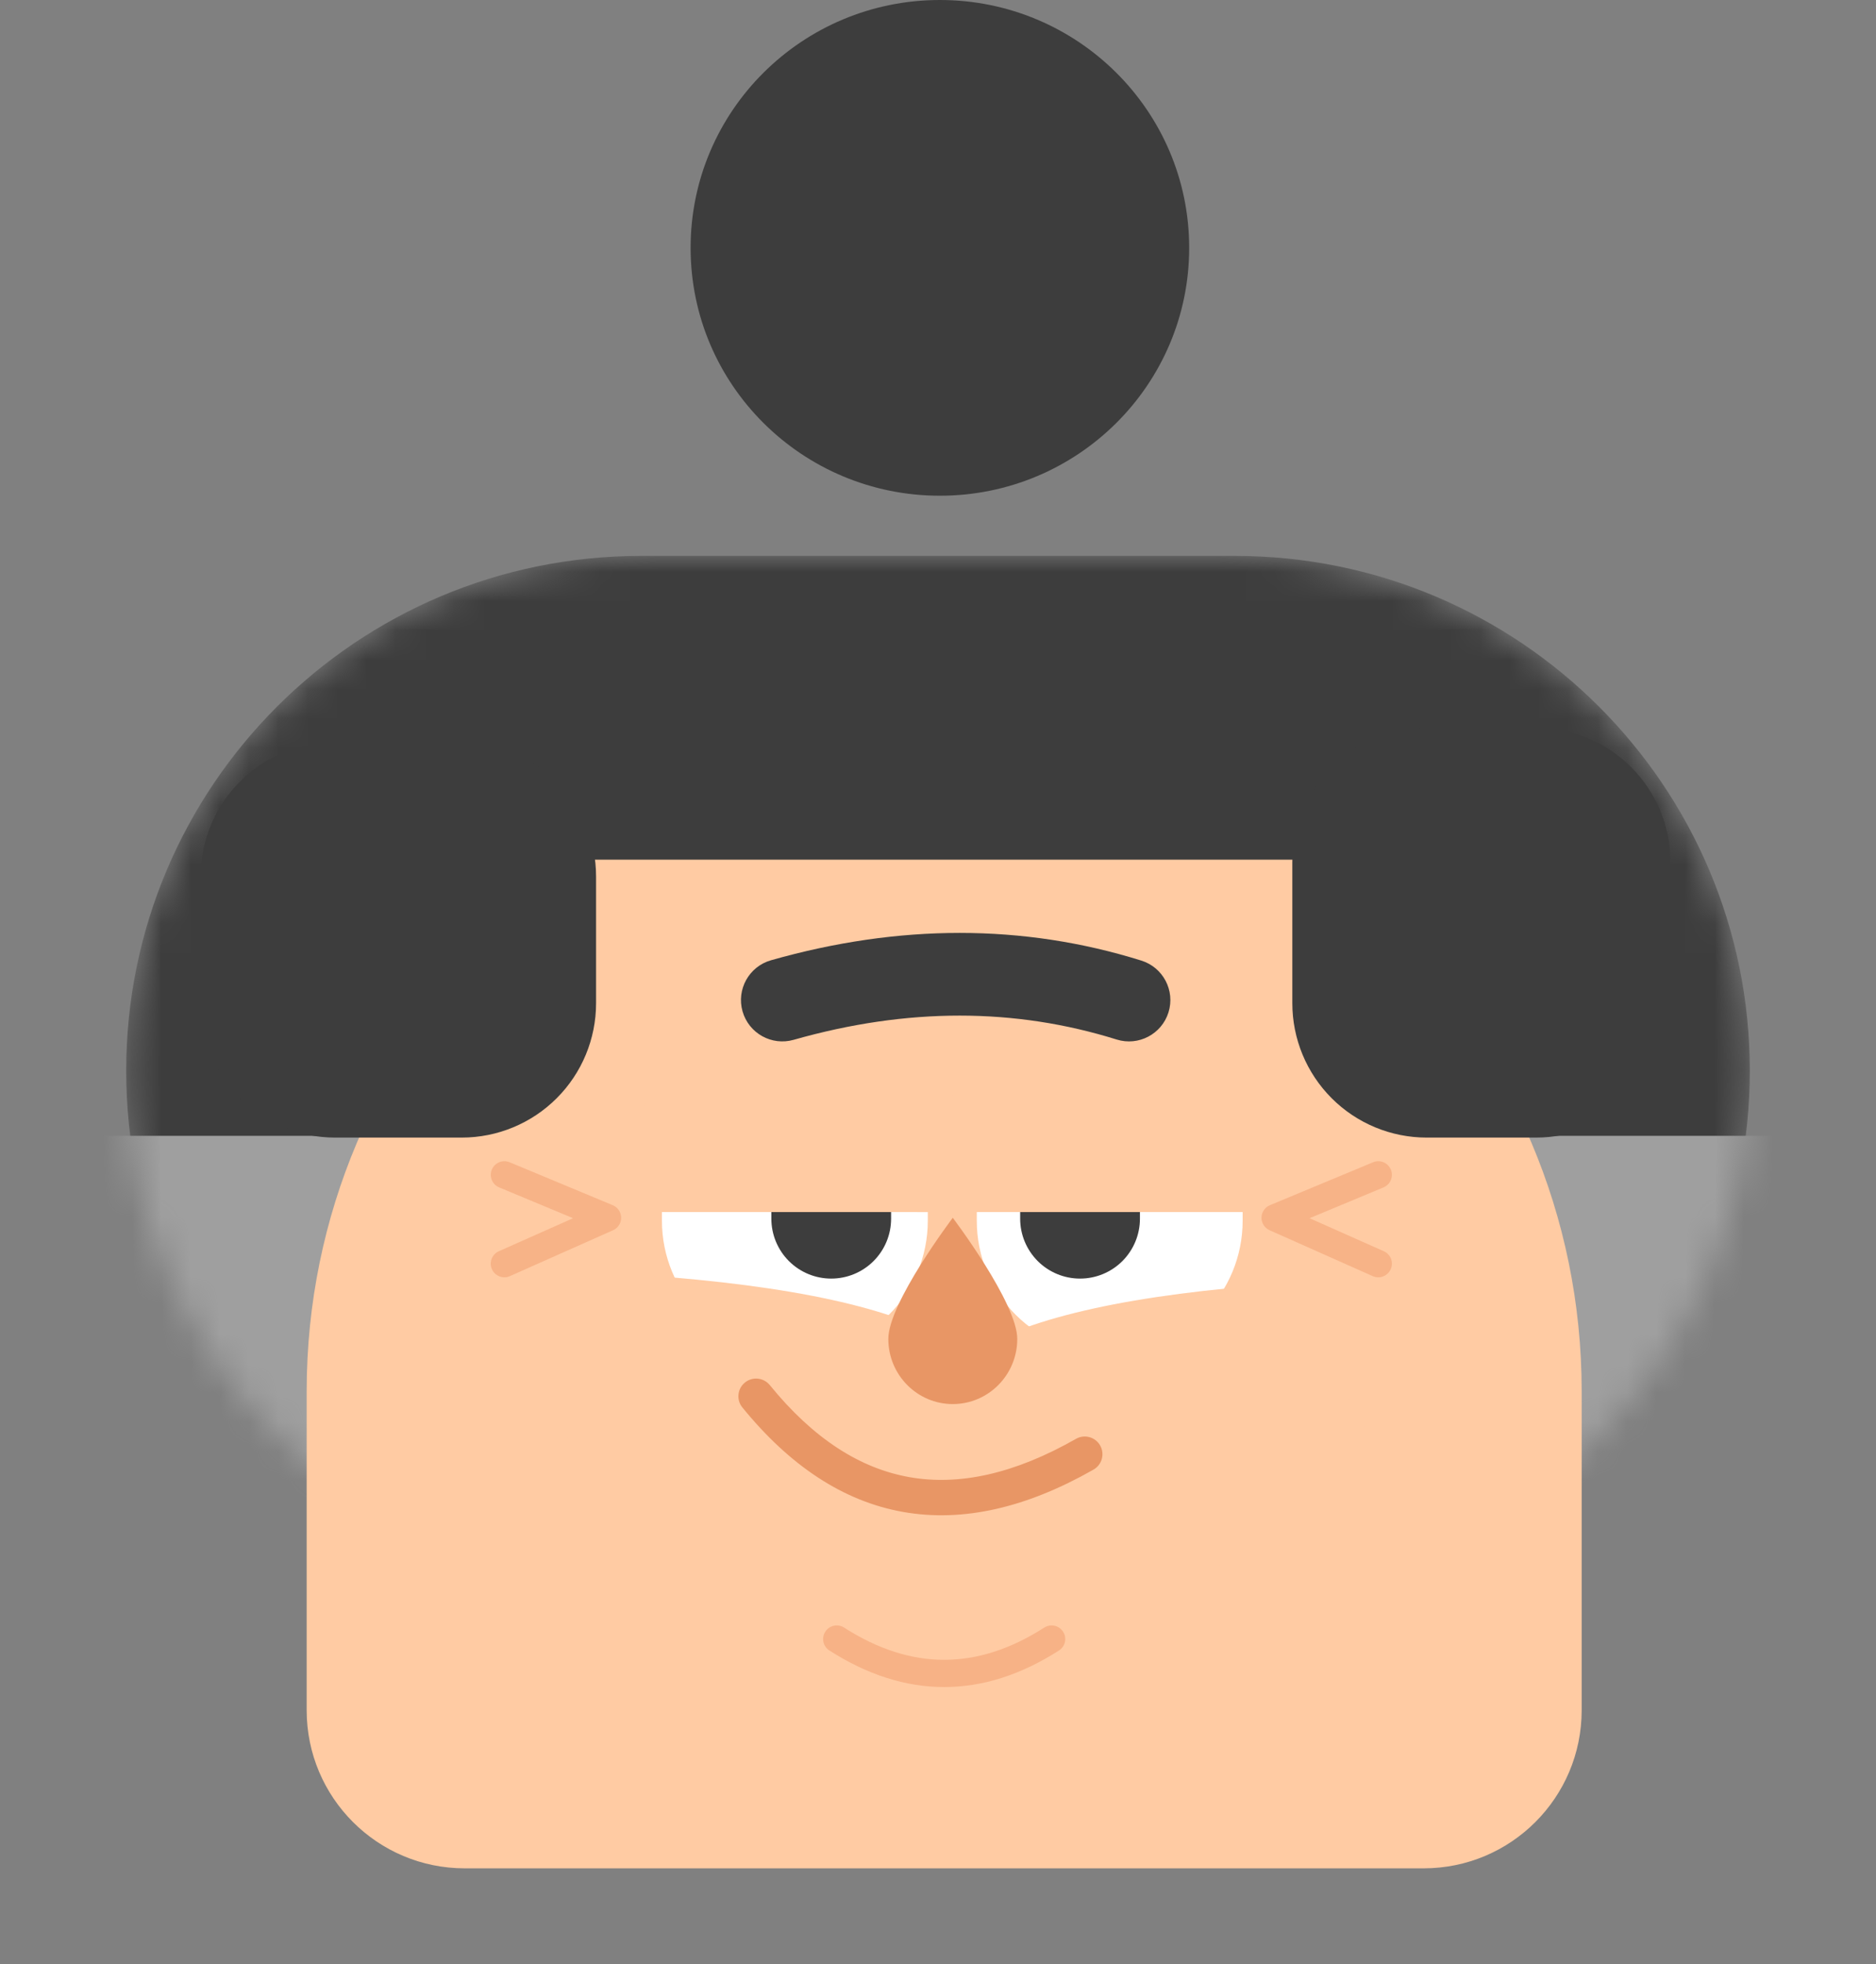 <svg width="64" height="67" viewBox="0 0 64 67" fill="none" xmlns="http://www.w3.org/2000/svg">
<rect x="0" y="0" width="64" height="67" fill="#808080" stroke="none"/>
<g clip-path="url(#clip0_1934_21454)">
<path d="M32.064 16.91C36.761 16.91 40.569 13.125 40.569 8.455C40.569 3.785 36.761 0 32.064 0C27.368 0 23.56 3.785 23.56 8.455C23.56 13.125 27.368 16.91 32.064 16.91Z" fill="#3D3D3D"/>
<mask id="mask0_1934_21454" style="mask-type:alpha" maskUnits="userSpaceOnUse" x="4" y="18" width="56" height="37">
<path d="M21.868 18.963H42.132C51.833 18.963 59.695 26.825 59.695 36.526C59.695 46.225 51.833 54.089 42.132 54.089H21.868C12.167 54.089 4.305 46.225 4.305 36.526C4.305 26.825 12.167 18.963 21.868 18.963Z" fill="white"/>
</mask>
<g mask="url(#mask0_1934_21454)">
<path d="M21.868 18.963H42.132C51.833 18.963 59.695 26.825 59.695 36.526C59.695 46.225 51.833 54.089 42.132 54.089H21.868C12.167 54.089 4.305 46.225 4.305 36.526C4.305 26.825 12.167 18.963 21.868 18.963Z" fill="#3D3D3D"/>
<path fill-rule="evenodd" clip-rule="evenodd" d="M-8.818 38.745H71.661V54.474H-8.818V38.745Z" fill="#9F9F9F"/>
</g>
<path fill-rule="evenodd" clip-rule="evenodd" d="M32.212 25.707C44.222 25.707 53.959 35.444 53.959 47.455V58.34C53.959 61.318 51.545 63.732 48.568 63.732H15.854C12.876 63.732 10.462 61.318 10.462 58.34V47.455C10.462 35.444 20.199 25.707 32.212 25.707Z" fill="#FFCBA3"/>
<path fill-rule="evenodd" clip-rule="evenodd" d="M17.207 24.144H48.974V29.325H17.207V24.144Z" fill="#3D3D3D"/>
<path fill-rule="evenodd" clip-rule="evenodd" d="M27.117 34.308C27.713 34.308 28.303 34.425 28.853 34.653C29.404 34.881 29.904 35.215 30.325 35.637C30.746 36.058 31.08 36.558 31.308 37.108C31.535 37.659 31.653 38.249 31.652 38.844V41.644C31.652 42.846 31.175 44 30.324 44.85C29.474 45.701 28.32 46.179 27.117 46.179C25.915 46.179 24.761 45.701 23.911 44.85C23.06 44 22.582 42.846 22.582 41.644V38.843C22.582 37.64 23.06 36.487 23.911 35.636C24.761 34.786 25.915 34.308 27.117 34.308Z" fill="white"/>
<path fill-rule="evenodd" clip-rule="evenodd" d="M28.357 36.966C29.485 36.966 30.4 37.879 30.4 39.008V41.572C30.4 42.114 30.185 42.633 29.802 43.017C29.419 43.4 28.899 43.615 28.357 43.615C27.816 43.615 27.296 43.4 26.913 43.017C26.53 42.633 26.315 42.114 26.315 41.572V39.008C26.315 37.879 27.229 36.966 28.357 36.966Z" fill="#3D3D3D"/>
<path d="M26.556 38.896C27.382 38.896 28.052 38.226 28.052 37.4C28.052 36.574 27.382 35.904 26.556 35.904C25.729 35.904 25.059 36.574 25.059 37.4C25.059 38.226 25.729 38.896 26.556 38.896Z" fill="white"/>
<path fill-rule="evenodd" clip-rule="evenodd" d="M37.858 34.308C37.262 34.308 36.672 34.425 36.122 34.653C35.572 34.881 35.072 35.215 34.65 35.637C34.229 36.058 33.895 36.558 33.667 37.108C33.44 37.659 33.322 38.249 33.323 38.844V41.644C33.323 42.846 33.8 44 34.651 44.85C35.501 45.701 36.655 46.179 37.858 46.179C39.06 46.179 40.214 45.701 41.065 44.85C41.915 44 42.393 42.846 42.393 41.644V38.843C42.393 37.64 41.915 36.487 41.065 35.637C40.215 34.786 39.06 34.308 37.858 34.308Z" fill="white"/>
<path fill-rule="evenodd" clip-rule="evenodd" d="M36.846 36.966C35.718 36.966 34.803 37.879 34.803 39.008V41.572C34.803 42.114 35.019 42.633 35.402 43.017C35.785 43.4 36.304 43.615 36.846 43.615C37.388 43.615 37.907 43.4 38.291 43.017C38.674 42.633 38.889 42.114 38.889 41.572V39.008C38.889 37.879 37.974 36.966 36.846 36.966Z" fill="#3D3D3D"/>
<path d="M35.367 38.896C34.54 38.896 33.87 38.226 33.87 37.4C33.87 36.574 34.54 35.904 35.367 35.904C36.193 35.904 36.863 36.574 36.863 37.4C36.863 38.226 36.193 38.896 35.367 38.896Z" fill="white"/>
<path fill-rule="evenodd" clip-rule="evenodd" d="M21.916 43.497C27.018 43.852 30.532 44.622 32.454 45.807C34.377 46.993 32.758 50.426 27.594 56.105L18.966 48.699L21.917 43.497H21.916Z" fill="#FFCBA3"/>
<path fill-rule="evenodd" clip-rule="evenodd" d="M43.777 43.79C38.676 44.144 35.162 44.915 33.238 46.102C31.315 47.287 32.934 50.719 38.1 56.399L46.726 48.993L43.777 43.79Z" fill="#FFCBA3"/>
<path fill-rule="evenodd" clip-rule="evenodd" d="M32.504 47.895C33.719 47.895 34.704 46.9 34.704 45.673C34.704 44.446 32.504 41.541 32.504 41.541C32.504 41.541 30.305 44.446 30.305 45.673C30.305 46.9 31.29 47.895 32.504 47.895Z" fill="#E89665"/>
<path fill-rule="evenodd" clip-rule="evenodd" d="M25.413 47.161C25.672 46.95 26.051 46.99 26.262 47.248C27.747 49.075 29.338 50.09 31.026 50.388C32.717 50.686 34.602 50.282 36.708 49.081C36.998 48.916 37.366 49.017 37.531 49.307C37.696 49.596 37.595 49.965 37.306 50.13C35.036 51.424 32.864 51.937 30.816 51.576C28.767 51.215 26.939 49.994 25.325 48.009C25.115 47.751 25.154 47.371 25.413 47.161Z" fill="#E89665"/>
<path fill-rule="evenodd" clip-rule="evenodd" d="M28.154 55.66C28.292 55.444 28.579 55.381 28.795 55.519C29.957 56.263 31.094 56.619 32.211 56.619C33.329 56.619 34.465 56.263 35.626 55.519C35.842 55.381 36.129 55.444 36.267 55.66C36.406 55.875 36.343 56.163 36.127 56.301C34.845 57.122 33.537 57.548 32.211 57.548C30.885 57.548 29.578 57.122 28.295 56.301C28.079 56.163 28.016 55.876 28.154 55.66Z" fill="#F7B286"/>
<path fill-rule="evenodd" clip-rule="evenodd" d="M20.921 41.346H32.014C33.778 41.346 32.965 36.289 30.159 34.594C28.006 33.291 23.925 35.052 23.504 35.052C22.863 35.052 22.001 37.149 20.922 41.346H20.921Z" fill="#FFCBA3"/>
<path fill-rule="evenodd" clip-rule="evenodd" d="M31.283 41.346H42.374C44.14 41.346 43.327 36.485 40.521 34.788C38.366 33.486 34.286 35.247 33.866 35.247C33.223 35.247 32.363 37.279 31.283 41.346Z" fill="#FFCBA3"/>
<path opacity="0.626" fill-rule="evenodd" clip-rule="evenodd" d="M47.449 39.897C47.547 40.134 47.435 40.406 47.199 40.504L44.675 41.555L47.209 42.682C47.443 42.786 47.549 43.06 47.444 43.295C47.34 43.529 47.066 43.635 46.831 43.531L43.312 41.965C43.143 41.89 43.034 41.721 43.036 41.536C43.039 41.35 43.151 41.184 43.322 41.112L46.842 39.647C47.078 39.548 47.35 39.66 47.449 39.897ZM16.779 39.897C16.878 39.66 17.15 39.548 17.387 39.647L20.905 41.112C21.076 41.184 21.188 41.35 21.19 41.536C21.193 41.721 21.084 41.89 20.915 41.965L17.395 43.531C17.161 43.635 16.887 43.529 16.782 43.295C16.678 43.06 16.784 42.786 17.018 42.682L19.552 41.555L17.029 40.504C16.793 40.406 16.681 40.134 16.779 39.897Z" fill="#F3A577"/>
<path fill-rule="evenodd" clip-rule="evenodd" d="M11.43 25.316H15.751C16.967 25.316 18.133 25.799 18.992 26.659C19.852 27.518 20.335 28.684 20.335 29.9V34.221C20.335 35.437 19.852 36.603 18.992 37.462C18.133 38.322 16.967 38.805 15.751 38.805H11.43C10.215 38.805 9.049 38.322 8.189 37.462C7.329 36.603 6.846 35.437 6.846 34.221V29.9C6.846 28.684 7.329 27.518 8.189 26.659C9.049 25.799 10.215 25.316 11.43 25.316ZM48.671 24.827H52.406C53.621 24.827 54.788 25.31 55.647 26.17C56.507 27.03 56.99 28.196 56.99 29.412V34.221C56.99 35.437 56.507 36.603 55.647 37.462C54.788 38.322 53.621 38.805 52.406 38.805H48.671C47.455 38.805 46.289 38.322 45.43 37.462C44.571 36.602 44.088 35.437 44.088 34.221V29.412C44.088 28.196 44.571 27.03 45.43 26.17C46.289 25.311 47.455 24.828 48.671 24.827Z" fill="#3D3D3D"/>
<path fill-rule="evenodd" clip-rule="evenodd" d="M38.096 35.46C34.624 34.376 30.961 34.365 27.075 35.47C26.325 35.683 25.545 35.248 25.332 34.499C25.119 33.749 25.554 32.969 26.303 32.756C30.668 31.516 34.894 31.505 38.936 32.767C39.68 32.999 40.095 33.79 39.863 34.533C39.631 35.277 38.84 35.692 38.096 35.46Z" fill="#3D3D3D"/>
</g>
<defs>
<clipPath id="clip0_1934_21454">
<rect width="64" height="66.37" fill="white"/>
</clipPath>
</defs>
</svg>
